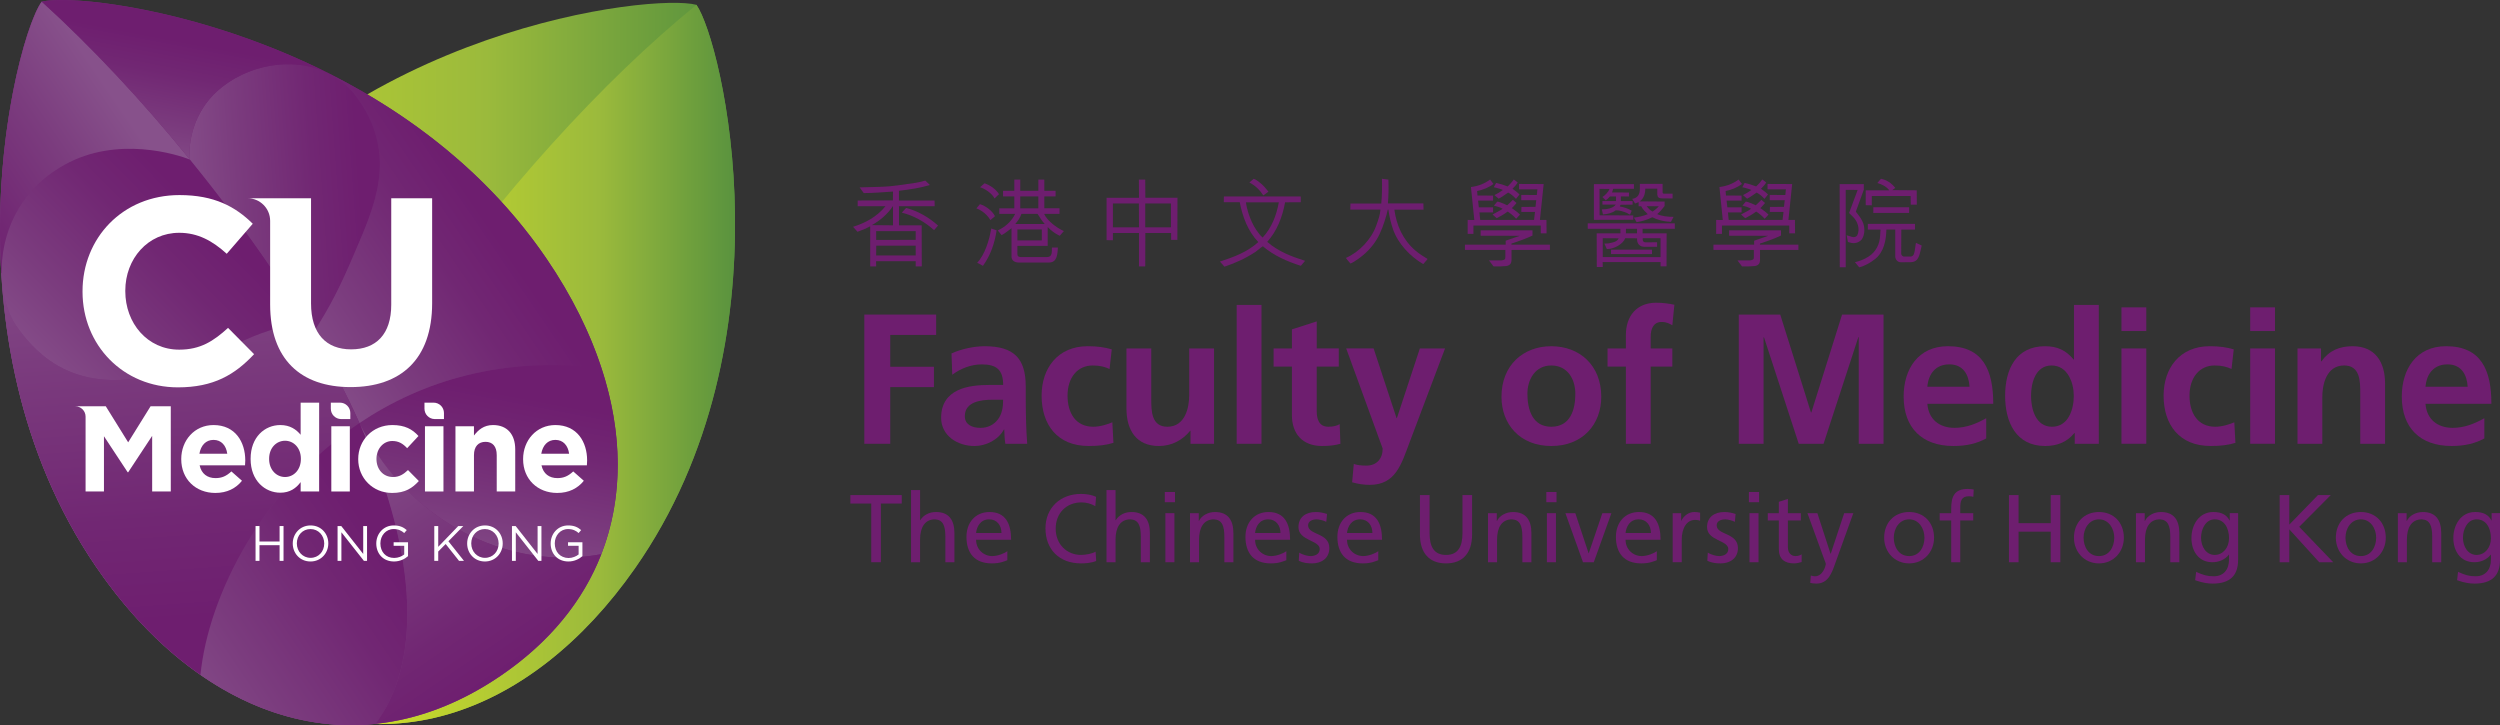 <?xml version="1.0" encoding="UTF-8" standalone="no"?>
<!-- Generator: Adobe Illustrator 18.0.0, SVG Export Plug-In . SVG Version: 6.00 Build 0)  -->

<svg
   xmlns:dc="http://purl.org/dc/elements/1.1/"
   xmlns:cc="http://creativecommons.org/ns#"
   xmlns:rdf="http://www.w3.org/1999/02/22-rdf-syntax-ns#"
   xmlns:svg="http://www.w3.org/2000/svg"
   xmlns="http://www.w3.org/2000/svg"
   xmlns:sodipodi="http://sodipodi.sourceforge.net/DTD/sodipodi-0.dtd"
   xmlns:inkscape="http://www.inkscape.org/namespaces/inkscape"
   version="1.1"
   x="0px"
   y="0px"
   viewBox="0 0 241.099 69.934"
   enable-background="new 0 0 257.529 86.367"
   xml:space="preserve"
   id="svg2"
   inkscape:version="0.91 r13725"
   sodipodi:docname="CUHK_Logo.svg"
   width="241.099"
   height="69.934"><rect x="0" y="0" width="241.099" height="69.934" fill="#333333" stroke="none"/><defs
     id="defs331" /><sodipodi:namedview
     pagecolor="#ffffff"
     bordercolor="#666666"
     borderopacity="1"
     objecttolerance="10"
     gridtolerance="10"
     guidetolerance="10"
     inkscape:pageopacity="0"
     inkscape:pageshadow="2"
     inkscape:window-width="1858"
     inkscape:window-height="1177"
     id="namedview329"
     showgrid="false"
     fit-margin-top="0"
     fit-margin-left="0"
     fit-margin-right="0"
     fit-margin-bottom="0"
     inkscape:zoom="0.83744967"
     inkscape:cx="32.411173"
     inkscape:cy="-71.984682"
     inkscape:window-x="1974"
     inkscape:window-y="-8"
     inkscape:window-maximized="1"
     inkscape:current-layer="svg2" /><g
     id="colour__x2B__des"
     transform="translate(-8.216,-8.217)"><rect
       x="-308.081"
       y="-166.44"
       width="841.89"
       height="595.275"
       id="rect5"
       style="fill:none" /></g><g
     id="logo"
     transform="translate(-8.216,-8.217)"><g
       id="g8"><g
         id="g10"><path
           d="m 91.57,38.554 6.927,0 0,1.964 -4.427,0 0,3.07 4.213,0 0,1.964 -4.213,0 0,5.463 -2.5,0 0,-12.461 z"
           id="path12"
           inkscape:connector-curvature="0"
           style="fill:#6e1e6f" /><path
           d="m 99.978,42.303 c 0.929,-0.429 2.179,-0.696 3.196,-0.696 2.803,0 3.963,1.16 3.963,3.874 l 0,1.178 c 0,0.929 0.019,1.625 0.036,2.304 0.018,0.696 0.053,1.339 0.107,2.053 l -2.107,0 c -0.089,-0.482 -0.089,-1.089 -0.107,-1.375 l -0.035,0 c -0.554,1.018 -1.75,1.589 -2.839,1.589 -1.624,0 -3.214,-0.981 -3.214,-2.731 0,-1.374 0.661,-2.178 1.572,-2.624 0.91,-0.446 2.088,-0.535 3.088,-0.535 l 1.321,0 c 0,-1.482 -0.661,-1.982 -2.071,-1.982 -1.018,0 -2.035,0.393 -2.838,1 l -0.072,-2.055 z m 2.802,7.177 c 0.732,0 1.304,-0.321 1.679,-0.821 0.393,-0.518 0.5,-1.179 0.5,-1.893 l -1.036,0 c -1.07,0 -2.66,0.179 -2.66,1.589 0,0.785 0.661,1.125 1.517,1.125 z"
           id="path14"
           inkscape:connector-curvature="0"
           style="fill:#6e1e6f" /><path
           d="m 115.221,43.802 c -0.429,-0.196 -0.893,-0.339 -1.624,-0.339 -1.482,0 -2.428,1.179 -2.428,2.91 0,1.696 0.803,2.999 2.48,2.999 0.679,0 1.429,-0.25 1.84,-0.429 l 0.106,1.982 c -0.696,0.214 -1.41,0.303 -2.392,0.303 -3.018,0 -4.535,-2.053 -4.535,-4.855 0,-2.66 1.571,-4.767 4.445,-4.767 0.964,0 1.66,0.106 2.321,0.304 l -0.213,1.892 z"
           id="path16"
           inkscape:connector-curvature="0"
           style="fill:#6e1e6f" /><path
           d="m 125.296,51.015 -2.268,0 0,-1.25 -0.035,0 c -0.732,0.893 -1.768,1.464 -3.018,1.464 -2.178,0 -3.124,-1.535 -3.124,-3.605 l 0,-5.804 2.392,0 0,4.909 c 0,1.125 0.018,2.643 1.554,2.643 1.731,0 2.106,-1.874 2.106,-3.053 l 0,-4.499 2.393,0 0,9.195 z"
           id="path18"
           inkscape:connector-curvature="0"
           style="fill:#6e1e6f" /><path
           d="m 127.48,37.625 2.392,0 0,13.39 -2.392,0 0,-13.39 z"
           id="path20"
           inkscape:connector-curvature="0"
           style="fill:#6e1e6f" /><path
           d="m 132.808,43.57 -1.767,0 0,-1.75 1.767,0 0,-1.839 2.393,-0.768 0,2.606 2.124,0 0,1.75 -2.125,0 0,4.284 c 0,0.786 0.214,1.518 1.124,1.518 0.429,0 0.839,-0.089 1.089,-0.25 l 0.072,1.893 c -0.5,0.143 -1.054,0.214 -1.768,0.214 -1.875,0 -2.91,-1.16 -2.91,-2.981 l 0,-4.677 z"
           id="path22"
           inkscape:connector-curvature="0"
           style="fill:#6e1e6f" /><path
           d="m 142.898,48.533 0.036,0 2.213,-6.713 2.429,0 -3.446,9.123 c -0.768,2.035 -1.32,4.034 -3.82,4.034 -0.571,0 -1.143,-0.089 -1.695,-0.25 l 0.16,-1.767 c 0.304,0.106 0.643,0.16 1.232,0.16 0.964,0 1.553,-0.66 1.553,-1.643 l -3.518,-9.658 2.643,0 2.213,6.714 z"
           id="path24"
           inkscape:connector-curvature="0"
           style="fill:#6e1e6f" /><path
           d="m 157.821,41.607 c 2.731,0 4.82,1.839 4.82,4.874 0,2.642 -1.768,4.748 -4.82,4.748 -3.035,0 -4.803,-2.106 -4.803,-4.748 0.001,-3.036 2.089,-4.874 4.803,-4.874 z m 0,7.765 c 1.839,0 2.32,-1.643 2.32,-3.178 0,-1.41 -0.75,-2.731 -2.32,-2.731 -1.554,0 -2.303,1.356 -2.303,2.731 0.001,1.518 0.482,3.178 2.303,3.178 z"
           id="path26"
           inkscape:connector-curvature="0"
           style="fill:#6e1e6f" /><path
           d="m 165.015,43.57 -1.768,0 0,-1.75 1.768,0 0,-1.285 c 0,-1.839 1.035,-3.124 2.928,-3.124 0.606,0 1.285,0.089 1.749,0.196 l -0.196,1.981 c -0.214,-0.125 -0.517,-0.321 -1.035,-0.321 -0.804,0 -1.054,0.696 -1.054,1.41 l 0,1.143 2.089,0 0,1.75 -2.089,0 0,7.444 -2.392,0 0,-7.444 z"
           id="path28"
           inkscape:connector-curvature="0"
           style="fill:#6e1e6f" /><path
           d="m 175.902,38.554 3.999,0 2.964,9.443 0.036,0 2.963,-9.443 3.999,0 0,12.461 -2.392,0 0,-10.283 -0.036,0 -3.357,10.283 -2.393,0 -3.355,-10.283 -0.036,0.036 0,10.247 -2.393,0 0,-12.461 z"
           id="path30"
           inkscape:connector-curvature="0"
           style="fill:#6e1e6f" /><path
           d="m 199.765,50.497 c -0.874,0.481 -1.874,0.731 -3.159,0.731 -3.035,0 -4.803,-1.749 -4.803,-4.767 0,-2.66 1.41,-4.855 4.267,-4.855 3.41,0 4.374,2.339 4.374,5.552 l -6.355,0 c 0.107,1.482 1.143,2.321 2.624,2.321 1.161,0 2.16,-0.429 3.053,-0.929 l 0,1.947 z m -1.607,-4.981 c -0.071,-1.16 -0.606,-2.16 -1.946,-2.16 -1.338,0 -2.017,0.929 -2.124,2.16 l 4.07,0 z"
           id="path32"
           inkscape:connector-curvature="0"
           style="fill:#6e1e6f" /><path
           d="m 208.301,49.98 -0.036,0 c -0.714,0.893 -1.695,1.249 -2.82,1.249 -2.82,0 -3.855,-2.32 -3.855,-4.838 0,-2.535 1.035,-4.784 3.855,-4.784 1.196,0 2.035,0.41 2.75,1.285 l 0.035,0 0,-5.267 2.393,0 0,13.39 -2.321,0 0,-1.035 z m -2.196,-0.608 c 1.59,0 2.107,-1.678 2.107,-2.981 0,-1.285 -0.607,-2.928 -2.143,-2.928 -1.553,0 -1.981,1.696 -1.981,2.928 0,1.267 0.446,2.981 2.017,2.981 z"
           id="path34"
           inkscape:connector-curvature="0"
           style="fill:#6e1e6f" /><path
           d="m 212.809,37.857 2.393,0 0,2.285 -2.393,0 0,-2.285 z m 0,3.963 2.393,0 0,9.194 -2.393,0 0,-9.194 z"
           id="path36"
           inkscape:connector-curvature="0"
           style="fill:#6e1e6f" /><path
           d="m 223.423,43.802 c -0.428,-0.196 -0.893,-0.339 -1.624,-0.339 -1.481,0 -2.428,1.179 -2.428,2.91 0,1.696 0.804,2.999 2.482,2.999 0.678,0 1.428,-0.25 1.839,-0.429 l 0.107,1.982 c -0.695,0.214 -1.41,0.303 -2.392,0.303 -3.018,0 -4.534,-2.053 -4.534,-4.855 0,-2.66 1.57,-4.767 4.445,-4.767 0.963,0 1.66,0.106 2.32,0.304 l -0.215,1.892 z"
           id="path38"
           inkscape:connector-curvature="0"
           style="fill:#6e1e6f" /><path
           d="m 225.224,37.857 2.392,0 0,2.285 -2.392,0 0,-2.285 z m 0,3.963 2.392,0 0,9.194 -2.392,0 0,-9.194 z"
           id="path40"
           inkscape:connector-curvature="0"
           style="fill:#6e1e6f" /><path
           d="m 229.786,41.82 2.268,0 0,1.25 0.035,0 c 0.75,-1.054 1.768,-1.464 3.018,-1.464 2.178,0 3.124,1.535 3.124,3.606 l 0,5.802 -2.393,0 0,-4.909 c 0,-1.125 -0.018,-2.643 -1.554,-2.643 -1.732,0 -2.107,1.875 -2.107,3.053 l 0,4.499 -2.392,0 0,-9.194 z"
           id="path42"
           inkscape:connector-curvature="0"
           style="fill:#6e1e6f" /><path
           d="m 247.806,50.497 c -0.874,0.481 -1.874,0.731 -3.159,0.731 -3.035,0 -4.803,-1.749 -4.803,-4.767 0,-2.66 1.41,-4.855 4.267,-4.855 3.41,0 4.374,2.339 4.374,5.552 l -6.355,0 c 0.107,1.482 1.143,2.321 2.624,2.321 1.161,0 2.16,-0.429 3.053,-0.929 l 0,1.947 z m -1.607,-4.981 c -0.071,-1.16 -0.606,-2.16 -1.946,-2.16 -1.338,0 -2.017,0.929 -2.124,2.16 l 4.07,0 z"
           id="path44"
           inkscape:connector-curvature="0"
           style="fill:#6e1e6f" /><path
           d="m 92.239,56.779 -2.013,0 0,-0.816 4.954,0 0,0.816 -2.014,0 0,5.659 -0.928,0 0,-5.659 z"
           id="path46"
           inkscape:connector-curvature="0"
           style="fill:#6e1e6f" /><path
           d="m 96.076,55.481 0.872,0 0,2.903 0.018,0 c 0.315,-0.5 0.862,-0.788 1.522,-0.788 1.225,0 1.771,0.761 1.771,2.032 l 0,2.811 -0.872,0 0,-2.449 c 0,-1.104 -0.241,-1.643 -1.002,-1.689 -0.992,0 -1.438,0.798 -1.438,1.948 l 0,2.19 -0.872,0 0,-6.958 z"
           id="path48"
           inkscape:connector-curvature="0"
           style="fill:#6e1e6f" /><path
           d="m 105.363,62.243 c -0.334,0.121 -0.714,0.307 -1.493,0.307 -1.68,0 -2.449,-1.021 -2.449,-2.56 0,-1.4 0.881,-2.394 2.217,-2.394 1.577,0 2.088,1.15 2.088,2.672 l -3.377,0 c 0,0.937 0.732,1.577 1.559,1.577 0.574,0 1.242,-0.297 1.456,-0.473 l 0,0.871 z m -0.565,-2.625 c 0,-0.724 -0.428,-1.317 -1.179,-1.317 -0.854,0 -1.206,0.705 -1.271,1.317 l 2.45,0 z"
           id="path50"
           inkscape:connector-curvature="0"
           style="fill:#6e1e6f" /><path
           d="m 113.847,57.03 c -0.408,-0.242 -0.863,-0.362 -1.336,-0.362 -1.494,0 -2.486,1.076 -2.486,2.532 0,1.521 1.095,2.533 2.439,2.533 0.465,0 1.086,-0.121 1.41,-0.315 l 0.057,0.899 c -0.492,0.205 -1.096,0.232 -1.476,0.232 -2.05,0 -3.414,-1.317 -3.414,-3.377 0,-1.994 1.447,-3.321 3.423,-3.321 0.502,0 0.993,0.074 1.457,0.278 l -0.074,0.901 z"
           id="path52"
           inkscape:connector-curvature="0"
           style="fill:#6e1e6f" /><path
           d="m 114.927,55.481 0.871,0 0,2.903 0.02,0 c 0.314,-0.5 0.862,-0.788 1.521,-0.788 1.225,0 1.771,0.761 1.771,2.032 l 0,2.811 -0.872,0 0,-2.449 c 0,-1.104 -0.241,-1.643 -1.002,-1.689 -0.993,0 -1.438,0.798 -1.438,1.948 l 0,2.19 -0.871,0 0,-6.958 z"
           id="path54"
           inkscape:connector-curvature="0"
           style="fill:#6e1e6f" /><path
           d="m 121.532,56.649 -0.984,0 0,-0.983 0.984,0 0,0.983 z m -0.927,1.058 0.871,0 0,4.732 -0.871,0 0,-4.732 z"
           id="path56"
           inkscape:connector-curvature="0"
           style="fill:#6e1e6f" /><path
           d="m 122.981,57.707 0.844,0 0,0.751 0.019,0 c 0.26,-0.537 0.891,-0.862 1.55,-0.862 1.225,0 1.771,0.761 1.771,2.032 l 0,2.811 -0.872,0 0,-2.449 c 0,-1.104 -0.241,-1.643 -1.002,-1.689 -0.992,0 -1.438,0.798 -1.438,1.948 l 0,2.19 -0.872,0 0,-4.732 z"
           id="path58"
           inkscape:connector-curvature="0"
           style="fill:#6e1e6f" /><path
           d="m 132.268,62.243 c -0.334,0.121 -0.714,0.307 -1.493,0.307 -1.68,0 -2.449,-1.021 -2.449,-2.56 0,-1.4 0.881,-2.394 2.217,-2.394 1.577,0 2.088,1.15 2.088,2.672 l -3.377,0 c 0,0.937 0.732,1.577 1.559,1.577 0.574,0 1.242,-0.297 1.456,-0.473 l 0,0.871 z m -0.566,-2.625 c 0,-0.724 -0.428,-1.317 -1.179,-1.317 -0.854,0 -1.206,0.705 -1.27,1.317 l 2.449,0 z"
           id="path60"
           inkscape:connector-curvature="0"
           style="fill:#6e1e6f" /><path
           d="m 133.514,61.511 c 0.343,0.223 0.835,0.334 1.085,0.334 0.4,0 0.891,-0.167 0.891,-0.678 0,-0.862 -2.05,-0.788 -2.05,-2.115 0,-0.983 0.732,-1.456 1.67,-1.456 0.408,0 0.742,0.083 1.085,0.186 l -0.074,0.761 c -0.194,-0.121 -0.714,-0.241 -0.918,-0.241 -0.445,0 -0.835,0.186 -0.835,0.575 0,0.965 2.05,0.687 2.05,2.199 0,1.011 -0.807,1.475 -1.651,1.475 -0.445,0 -0.899,-0.047 -1.299,-0.26 l 0.046,-0.78 z"
           id="path62"
           inkscape:connector-curvature="0"
           style="fill:#6e1e6f" /><path
           d="m 141.135,62.243 c -0.334,0.121 -0.714,0.307 -1.493,0.307 -1.68,0 -2.449,-1.021 -2.449,-2.56 0,-1.4 0.881,-2.394 2.217,-2.394 1.577,0 2.088,1.15 2.088,2.672 l -3.377,0 c 0,0.937 0.733,1.577 1.559,1.577 0.574,0 1.242,-0.297 1.456,-0.473 l 0,0.871 z m -0.566,-2.625 c 0,-0.724 -0.428,-1.317 -1.179,-1.317 -0.854,0 -1.206,0.705 -1.271,1.317 l 2.45,0 z"
           id="path64"
           inkscape:connector-curvature="0"
           style="fill:#6e1e6f" /><path
           d="m 150.184,59.757 c 0,1.818 -0.918,2.793 -2.514,2.793 -1.596,0 -2.515,-0.975 -2.515,-2.793 l 0,-3.794 0.928,0 0,3.674 c 0,1.243 0.39,2.097 1.587,2.097 1.196,0 1.586,-0.854 1.586,-2.097 l 0,-3.674 0.928,0 0,3.794 z"
           id="path66"
           inkscape:connector-curvature="0"
           style="fill:#6e1e6f" /><path
           d="m 151.721,57.707 0.844,0 0,0.751 0.018,0 c 0.26,-0.537 0.891,-0.862 1.55,-0.862 1.225,0 1.771,0.761 1.771,2.032 l 0,2.811 -0.872,0 0,-2.449 c 0,-1.104 -0.241,-1.643 -1.002,-1.689 -0.992,0 -1.438,0.798 -1.438,1.948 l 0,2.19 -0.872,0 0,-4.732 z"
           id="path68"
           inkscape:connector-curvature="0"
           style="fill:#6e1e6f" /><path
           d="m 158.326,56.649 -0.983,0 0,-0.983 0.983,0 0,0.983 z m -0.928,1.058 0.872,0 0,4.732 -0.872,0 0,-4.732 z"
           id="path70"
           inkscape:connector-curvature="0"
           style="fill:#6e1e6f" /><path
           d="m 161.919,62.439 -1.039,0 -1.698,-4.732 0.956,0 1.279,3.859 0.02,0 1.308,-3.859 0.872,0 -1.698,4.732 z"
           id="path72"
           inkscape:connector-curvature="0"
           style="fill:#6e1e6f" /><path
           d="m 167.997,62.243 c -0.334,0.121 -0.715,0.307 -1.494,0.307 -1.679,0 -2.449,-1.021 -2.449,-2.56 0,-1.4 0.882,-2.394 2.218,-2.394 1.577,0 2.087,1.15 2.087,2.672 l -3.377,0 c 0,0.937 0.733,1.577 1.559,1.577 0.576,0 1.244,-0.297 1.457,-0.473 l 0,0.871 z m -0.566,-2.625 c 0,-0.724 -0.426,-1.317 -1.178,-1.317 -0.854,0 -1.206,0.705 -1.271,1.317 l 2.449,0 z"
           id="path74"
           inkscape:connector-curvature="0"
           style="fill:#6e1e6f" /><path
           d="m 169.53,57.707 0.816,0 0,0.733 0.018,0 c 0.232,-0.492 0.733,-0.845 1.234,-0.845 0.26,0 0.39,0.028 0.575,0.065 l 0,0.779 c -0.158,-0.065 -0.334,-0.084 -0.482,-0.084 -0.779,0 -1.29,0.742 -1.29,1.93 l 0,2.152 -0.872,0 0,-4.73 z"
           id="path76"
           inkscape:connector-curvature="0"
           style="fill:#6e1e6f" /><path
           d="m 172.917,61.511 c 0.343,0.223 0.835,0.334 1.085,0.334 0.399,0 0.891,-0.167 0.891,-0.678 0,-0.862 -2.05,-0.788 -2.05,-2.115 0,-0.983 0.732,-1.456 1.67,-1.456 0.408,0 0.742,0.083 1.085,0.186 l -0.074,0.761 c -0.194,-0.121 -0.714,-0.241 -0.918,-0.241 -0.445,0 -0.835,0.186 -0.835,0.575 0,0.965 2.05,0.687 2.05,2.199 0,1.011 -0.807,1.475 -1.651,1.475 -0.445,0 -0.9,-0.047 -1.299,-0.26 l 0.046,-0.78 z"
           id="path78"
           inkscape:connector-curvature="0"
           style="fill:#6e1e6f" /><path
           d="m 177.862,56.649 -0.983,0 0,-0.983 0.983,0 0,0.983 z m -0.927,1.058 0.872,0 0,4.732 -0.872,0 0,-4.732 z"
           id="path80"
           inkscape:connector-curvature="0"
           style="fill:#6e1e6f" /><path
           d="m 181.89,58.412 -1.252,0 0,2.589 c 0,0.547 0.334,0.844 0.732,0.844 0.27,0 0.464,-0.084 0.594,-0.167 l 0,0.742 c -0.194,0.056 -0.464,0.13 -0.742,0.13 -0.899,0 -1.456,-0.427 -1.456,-1.373 l 0,-2.765 -1.067,0 0,-0.705 1.067,0 0,-1.095 0.872,-0.278 0,1.373 1.252,0 0,0.705 z"
           id="path82"
           inkscape:connector-curvature="0"
           style="fill:#6e1e6f" /><path
           d="m 182.851,63.719 c 0.111,0.037 0.26,0.074 0.408,0.074 0.779,0 1.039,-1.076 1.039,-1.169 0,-0.101 -0.111,-0.344 -0.168,-0.501 l -1.605,-4.416 0.956,0 1.271,3.915 0.018,0 1.299,-3.915 0.881,0 -1.744,4.833 c -0.324,0.91 -0.668,1.958 -1.818,1.958 -0.277,0 -0.436,-0.037 -0.594,-0.065 l 0.057,-0.714 z"
           id="path84"
           inkscape:connector-curvature="0"
           style="fill:#6e1e6f" /><path
           d="m 192.335,57.596 c 1.438,0 2.402,1.039 2.402,2.478 0,1.354 -0.983,2.476 -2.402,2.476 -1.429,0 -2.412,-1.123 -2.412,-2.476 0,-1.439 0.965,-2.478 2.412,-2.478 z m 0,4.249 c 1.021,0 1.475,-0.928 1.475,-1.771 0,-0.9 -0.547,-1.773 -1.475,-1.773 -0.938,0 -1.484,0.872 -1.484,1.773 0,0.843 0.454,1.771 1.484,1.771 z"
           id="path86"
           inkscape:connector-curvature="0"
           style="fill:#6e1e6f" /><path
           d="m 196.39,58.412 -1.113,0 0,-0.705 1.113,0 0,-0.436 c 0,-1.15 0.297,-1.901 1.587,-1.901 0.223,0 0.408,0.028 0.584,0.056 l -0.037,0.705 c -0.102,-0.037 -0.268,-0.056 -0.417,-0.056 -0.752,0 -0.845,0.482 -0.845,1.122 l 0,0.511 1.253,0 0,0.705 -1.253,0 0,4.026 -0.872,0 0,-4.027 z"
           id="path88"
           inkscape:connector-curvature="0"
           style="fill:#6e1e6f" /><path
           d="m 201.959,55.963 0.928,0 0,2.709 3.099,0 0,-2.709 0.928,0 0,6.476 -0.928,0 0,-2.95 -3.099,0 0,2.95 -0.928,0 0,-6.476 z"
           id="path90"
           inkscape:connector-curvature="0"
           style="fill:#6e1e6f" /><path
           d="m 210.639,57.596 c 1.438,0 2.402,1.039 2.402,2.478 0,1.354 -0.983,2.476 -2.402,2.476 -1.429,0 -2.412,-1.123 -2.412,-2.476 0,-1.439 0.964,-2.478 2.412,-2.478 z m 0,4.249 c 1.021,0 1.475,-0.928 1.475,-1.771 0,-0.9 -0.547,-1.773 -1.475,-1.773 -0.938,0 -1.484,0.872 -1.484,1.773 -0.001,0.843 0.453,1.771 1.484,1.771 z"
           id="path92"
           inkscape:connector-curvature="0"
           style="fill:#6e1e6f" /><path
           d="m 214.206,57.707 0.845,0 0,0.751 0.018,0 c 0.26,-0.537 0.891,-0.862 1.549,-0.862 1.225,0 1.772,0.761 1.772,2.032 l 0,2.811 -0.872,0 0,-2.449 c 0,-1.104 -0.241,-1.643 -1.002,-1.689 -0.993,0 -1.438,0.798 -1.438,1.948 l 0,2.19 -0.872,0 0,-4.732 z"
           id="path94"
           inkscape:connector-curvature="0"
           style="fill:#6e1e6f" /><path
           d="m 224.056,62.234 c 0,1.438 -0.742,2.264 -2.441,2.264 -0.501,0 -0.936,-0.065 -1.698,-0.325 l 0.094,-0.807 c 0.668,0.307 1.066,0.427 1.707,0.427 0.918,0 1.465,-0.622 1.465,-1.624 l 0,-0.463 -0.017,0 c -0.371,0.491 -0.984,0.732 -1.587,0.732 -1.355,0 -2.022,-1.104 -2.022,-2.328 0,-1.216 0.686,-2.515 2.115,-2.515 0.835,0 1.299,0.306 1.559,0.816 l 0.019,0 0,-0.705 0.808,0 0,4.528 z m -0.873,-2.106 c 0,-0.982 -0.454,-1.827 -1.382,-1.827 -0.882,0 -1.317,0.956 -1.317,1.763 0,0.891 0.501,1.67 1.317,1.67 0.816,-0.001 1.382,-0.724 1.382,-1.606 z"
           id="path96"
           inkscape:connector-curvature="0"
           style="fill:#6e1e6f" /><path
           d="m 228.066,55.963 0.928,0 0,2.849 2.765,-2.849 1.234,0 -3.043,3.062 3.284,3.414 -1.354,0 -2.886,-3.173 0,3.173 -0.928,0 0,-6.476 z"
           id="path98"
           inkscape:connector-curvature="0"
           style="fill:#6e1e6f" /><path
           d="m 235.896,57.596 c 1.439,0 2.403,1.039 2.403,2.478 0,1.354 -0.983,2.476 -2.403,2.476 -1.429,0 -2.412,-1.123 -2.412,-2.476 -0.001,-1.439 0.964,-2.478 2.412,-2.478 z m 0,4.249 c 1.021,0 1.476,-0.928 1.476,-1.771 0,-0.9 -0.548,-1.773 -1.476,-1.773 -0.936,0 -1.484,0.872 -1.484,1.773 -0.001,0.843 0.454,1.771 1.484,1.771 z"
           id="path100"
           inkscape:connector-curvature="0"
           style="fill:#6e1e6f" /><path
           d="m 239.464,57.707 0.844,0 0,0.751 0.02,0 c 0.26,-0.537 0.891,-0.862 1.549,-0.862 1.225,0 1.771,0.761 1.771,2.032 l 0,2.811 -0.871,0 0,-2.449 c 0,-1.104 -0.242,-1.643 -1.002,-1.689 -0.993,0 -1.439,0.798 -1.439,1.948 l 0,2.19 -0.872,0 0,-4.732 z"
           id="path102"
           inkscape:connector-curvature="0"
           style="fill:#6e1e6f" /><path
           d="m 249.313,62.234 c 0,1.438 -0.742,2.264 -2.44,2.264 -0.5,0 -0.936,-0.065 -1.697,-0.325 l 0.093,-0.807 c 0.668,0.307 1.067,0.427 1.707,0.427 0.919,0 1.466,-0.622 1.466,-1.624 l 0,-0.463 -0.019,0 c -0.371,0.491 -0.983,0.732 -1.587,0.732 -1.354,0 -2.021,-1.104 -2.021,-2.328 0,-1.216 0.686,-2.515 2.115,-2.515 0.834,0 1.299,0.306 1.559,0.816 l 0.018,0 0,-0.705 0.808,0 0,4.528 z m -0.873,-2.106 c 0,-0.982 -0.455,-1.827 -1.383,-1.827 -0.881,0 -1.316,0.956 -1.316,1.763 0,0.891 0.5,1.67 1.316,1.67 0.817,-0.001 1.383,-0.724 1.383,-1.606 z"
           id="path104"
           inkscape:connector-curvature="0"
           style="fill:#6e1e6f" /></g><g
         id="g106"><path
           d="m 96.526,33.909 0,-0.502 -3.822,0 0.009,0.502 -0.575,0 0,-3.869 c -0.39,0.213 -0.807,0.381 -1.225,0.529 l -0.427,-0.482 c 1.159,-0.354 2.31,-0.965 3.126,-1.986 l -2.681,0 0,-0.547 3.396,-0.01 0.01,-0.854 c -0.928,0.057 -1.865,0.148 -2.82,0.148 l -0.399,-0.547 1.985,-0.056 c 0.658,-0.018 1.309,-0.083 1.948,-0.177 l 1.493,-0.213 c 0.307,-0.047 0.613,-0.13 0.91,-0.213 l 0.436,0.426 c -0.928,0.288 -1.967,0.436 -2.979,0.557 l 0,0.938 3.434,0 0.009,0.547 -3.442,0 0,1.847 2.189,0 0.01,3.962 -0.585,0 z m -2.189,-5.826 c -0.511,0.779 -1.262,1.41 -2.041,1.846 l 2.041,0.019 0,-1.865 z m 2.189,2.421 -3.813,0 0,0.854 3.813,-0.009 0,-0.845 z m 0,2.347 0,-0.945 -3.805,0 -0.009,0.945 3.814,0 z m 1.772,-2.44 c -0.909,-0.816 -1.967,-1.4 -3.107,-1.688 0.129,-0.157 0.269,-0.297 0.417,-0.454 1.142,0.306 2.161,0.891 3.071,1.697 l -0.381,0.445 z"
           id="path108"
           inkscape:connector-curvature="0"
           style="fill:#6e1e6f" /><path
           d="m 103.726,29.446 c -0.27,-0.492 -0.798,-0.938 -1.346,-1.132 l 0.344,-0.408 c 0.566,0.177 1.197,0.649 1.447,1.159 l -0.445,0.381 z m -1.272,4.11 c 0.742,-0.77 1.179,-2.198 1.355,-3.303 l 0.52,0.177 c -0.177,1.225 -0.594,2.431 -1.318,3.423 l -0.557,-0.297 z m 1.67,-6.198 c -0.231,-0.51 -0.974,-0.965 -1.391,-1.085 l 0.436,-0.38 c 0.538,0.194 1.058,0.537 1.392,1.048 l -0.437,0.417 z m 2.366,6.18 c -0.445,0 -0.724,-0.214 -0.724,-0.576 l 0,-2.736 c -0.334,0.25 -0.604,0.482 -0.955,0.668 l -0.371,-0.455 c 0.714,-0.324 1.336,-0.881 1.679,-1.596 l -1.53,0 0,-0.537 1.447,0 0,-1.15 -1.086,0 0,-0.539 1.086,0 0,-1.077 0.574,0 0,1.076 1.744,0 0,-1.076 0.576,0 0,1.076 1.085,0 0,0.539 -1.085,0 0,1.15 1.465,0 0,0.537 -1.484,0 c 0.232,0.557 1.049,1.271 1.902,1.661 l -0.398,0.454 c -0.418,-0.194 -0.836,-0.5 -1.16,-0.844 l 0,1.818 -2.922,0 0,0.798 c 0,0.167 0.083,0.278 0.324,0.278 l 2.551,0 c 0.52,0 0.437,-0.547 0.455,-0.918 l 0.575,0 c -0.046,0.603 -0.046,1.447 -0.862,1.447 l -2.886,0 z m 0.232,-4.695 c -0.111,0.362 -0.343,0.668 -0.594,0.975 l 2.84,0 c -0.27,-0.307 -0.482,-0.631 -0.688,-0.975 l -1.558,0 z m -0.389,2.56 2.355,0 0,-1.057 -2.355,0 0,1.057 z m 0.277,-4.248 0,1.15 1.744,0 0,-1.15 -1.744,0 z"
           id="path110"
           inkscape:connector-curvature="0"
           style="fill:#6e1e6f" /><path
           d="m 114.933,31.376 0,-4.082 3.127,0 -0.01,-1.754 0.612,0 0.01,1.744 3.099,0 -0.01,4.064 -0.603,0 0,-0.658 -2.486,0 -0.01,3.22 -0.603,0 0,-3.22 -2.515,0 0,0.696 -0.611,-0.01 z m 3.117,-3.535 -2.505,0 0,2.301 2.515,0 -0.01,-2.301 z m 3.09,0 -2.478,0 0,2.301 2.478,0 0,-2.301 z"
           id="path112"
           inkscape:connector-curvature="0"
           style="fill:#6e1e6f" /><path
           d="m 125.867,33.444 c 1.309,-0.436 2.626,-0.899 3.702,-1.883 -1.002,-1.039 -1.521,-2.431 -1.791,-3.841 l -1.54,0 0.01,-0.557 7.412,0 0,0.557 -1.512,0.009 c -0.251,1.393 -0.77,2.766 -1.725,3.814 1.058,0.919 2.347,1.419 3.655,1.827 l -0.408,0.482 c -1.309,-0.417 -2.579,-0.965 -3.665,-1.883 -0.241,0.139 -0.464,0.371 -0.695,0.529 -0.938,0.621 -1.948,1.085 -3.006,1.438 l -0.437,-0.492 z m 2.505,-5.714 c 0.037,0.316 0.14,0.696 0.232,1.021 0.009,0.027 0.037,0.064 0.027,0.092 0.195,0.539 0.408,1.067 0.733,1.541 0.186,0.26 0.38,0.547 0.621,0.742 0.872,-0.938 1.336,-2.152 1.559,-3.396 l -3.172,0 z m 1.68,-0.668 c -0.334,-0.52 -0.808,-0.974 -1.346,-1.242 l 0.418,-0.362 c 0.204,0.066 0.38,0.214 0.557,0.343 0.324,0.232 0.621,0.604 0.862,0.9 l -0.491,0.361 z"
           id="path114"
           inkscape:connector-curvature="0"
           style="fill:#6e1e6f" /><path
           d="m 141.426,27.841 c 0.074,-0.751 0.083,-1.586 0.065,-2.384 0.213,0.037 0.408,0.046 0.621,0.083 0.027,0.779 0.019,1.55 -0.047,2.292 l 3.424,0 0.01,0.603 -2.811,0 c 0.204,1.504 0.808,2.894 2.013,3.934 0.381,0.325 0.789,0.585 1.197,0.826 l -0.427,0.492 c -1.262,-0.733 -2.44,-1.986 -2.913,-3.359 -0.204,-0.594 -0.361,-1.233 -0.445,-1.901 -0.084,0.018 -0.027,0.009 -0.064,0.009 -0.047,0.214 -0.066,0.288 -0.121,0.502 -0.232,0.825 -0.51,1.65 -0.946,2.375 -0.454,0.751 -1.085,1.391 -1.81,1.893 -0.231,0.157 -0.463,0.324 -0.714,0.426 -0.157,-0.166 -0.306,-0.352 -0.445,-0.537 1.317,-0.585 2.468,-1.818 2.941,-3.164 0.177,-0.492 0.371,-1.049 0.391,-1.503 l -2.904,0 0.01,-0.585 2.975,0 z"
           id="path116"
           inkscape:connector-curvature="0"
           style="fill:#6e1e6f" /><path
           d="m 153.985,33.25 c 0,0.371 -0.129,0.548 -0.482,0.622 -0.436,0.046 -0.797,0.046 -1.252,0.037 l -0.436,-0.576 1.205,0 c 0.344,-0.055 0.371,-0.129 0.371,-0.334 l 0,-0.677 -3.896,0 0,-0.511 3.925,0 0,-0.38 c 0.464,-0.148 0.909,-0.325 1.364,-0.474 l -3.776,-0.009 0,-0.518 5.001,0 0,0.501 c -0.65,0.315 -1.336,0.547 -2.032,0.779 l 0,0.101 3.711,0 0,0.511 -3.702,0 0,0.928 z m 0.948,-4.593 0.009,-0.482 1.355,-0.009 0.074,-0.64 -1.447,0 0,-0.511 1.503,0.009 0.056,-0.547 -1.771,0 0,-0.52 2.375,0.01 -0.362,3.46 0.631,0 0.009,1.29 -0.557,0 0,-0.752 -6.494,0 0,0.807 -0.557,0 0,-1.345 0.641,0.009 -0.324,-3.182 c 0.677,-0.084 1.299,-0.315 1.846,-0.724 l 0.324,0.427 c -0.463,0.353 -1.002,0.566 -1.576,0.678 l 0.037,0.436 1.502,0.01 0,0.482 -1.447,0 0.074,0.648 1.373,0 0,0.492 -1.316,0 0.074,0.724 5.195,0 0.092,-0.771 -1.319,0 z m -0.502,0.659 c -0.223,-0.26 -0.51,-0.491 -0.797,-0.687 l -0.047,0.01 c -0.315,0.24 -0.678,0.445 -1.029,0.621 l -0.399,-0.353 c 0.297,-0.186 0.668,-0.325 0.965,-0.557 -0.251,-0.157 -0.557,-0.223 -0.835,-0.306 l 0.324,-0.381 c 0.195,0.01 0.381,0.121 0.566,0.176 l 0.39,0.177 c 0.194,-0.157 0.362,-0.353 0.548,-0.528 l 0.352,0.306 c -0.148,0.157 -0.277,0.343 -0.454,0.491 0.26,0.195 0.548,0.381 0.788,0.631 l -0.372,0.4 z m -2.087,-2.282 c 0.268,-0.139 0.557,-0.307 0.808,-0.492 -0.214,-0.12 -0.474,-0.157 -0.705,-0.231 l -0.168,-0.037 0.223,-0.417 c 0.381,0.083 0.742,0.194 1.086,0.334 l 0.047,-0.01 c 0.213,-0.195 0.408,-0.427 0.574,-0.658 l 0.371,0.297 c -0.129,0.223 -0.306,0.408 -0.5,0.603 0.232,0.167 0.463,0.334 0.677,0.548 l -0.343,0.426 c -0.214,-0.24 -0.465,-0.454 -0.752,-0.611 -0.315,0.213 -0.584,0.417 -0.918,0.594 l -0.4,-0.346 z"
           id="path118"
           inkscape:connector-curvature="0"
           style="fill:#6e1e6f" /><path
           d="m 161.337,30.281 0,-0.528 8.395,0 0,0.528 -3.107,0 0,0.437 2.319,0 -0.01,3.182 -0.575,0 0,-0.408 -5.585,0 0.01,0.473 -0.575,0 -0.01,-3.246 2.292,0 -0.01,-0.437 -3.144,0 z m 3.089,-2.152 c 0.464,0.083 0.77,0.194 1.15,0.408 l -0.157,0.371 c -0.111,-0.019 -0.204,-0.111 -0.315,-0.157 -0.334,-0.131 -0.678,-0.26 -1.067,-0.251 -0.352,0.269 -0.779,0.362 -1.233,0.399 l -0.111,-0.492 c 0.445,0.01 1.085,-0.093 1.345,-0.455 l -1.28,0 -0.009,-0.343 1.317,0 0,-0.445 -0.585,0 c -0.12,0.148 -0.26,0.268 -0.408,0.371 l -0.324,-0.316 c 0.26,-0.158 0.584,-0.501 0.695,-0.779 l -0.974,-0.01 0.009,2.552 3.247,0.009 0,0.418 -3.794,0.01 0,-3.442 3.859,0 0,0.445 -2.004,0 c -0.028,0.14 -0.065,0.231 -0.111,0.353 l 1.642,0.01 -0.009,0.38 -0.779,-0.009 0,0.454 1.132,0 0,0.343 -1.16,0.01 -0.076,0.166 z m -1.485,3.581 0.381,-0.019 c 0.371,-0.083 0.816,-0.111 1.002,-0.491 l -1.54,-0.01 0,1.818 5.575,0.01 0,-1.828 -1.716,0 c 0.009,0.093 -0.019,0.148 0.009,0.223 0.028,0.102 0.103,0.158 0.232,0.176 l 1.141,-0.009 0,0.436 -1.233,0 c -0.186,0 -0.344,-0.047 -0.464,-0.158 -0.204,-0.167 -0.251,-0.418 -0.232,-0.658 l -1.141,-0.01 c -0.204,0.538 -1.021,1.039 -1.773,1.049 l -0.241,-0.529 z m 0.641,0.584 3.952,0 0,0.428 -3.952,0 0,-0.428 z m 1.438,-1.576 1.067,0 0.009,-0.437 -1.076,0 0,0.437 z m 3.535,-4.77 0,0.789 c 0,0.158 0.056,0.158 0.231,0.158 l 0.733,0 0,0.463 -0.993,-0.009 c -0.334,0 -0.454,-0.093 -0.482,-0.362 l 0,-0.574 -1.159,0 c 0,0.473 -0.13,0.945 -0.538,1.225 l 2.402,0.018 0,0.428 c -0.176,0.24 -0.464,0.584 -0.714,0.779 0.473,0.213 1.011,0.269 1.577,0.269 l -0.251,0.482 c -0.649,-0.028 -1.262,-0.167 -1.8,-0.445 -0.464,0.241 -0.974,0.39 -1.512,0.474 l -0.26,-0.436 c 0.473,-0.056 0.918,-0.167 1.336,-0.334 -0.241,-0.231 -0.482,-0.464 -0.631,-0.761 l -0.251,0 0,-0.399 -0.343,0.129 -0.278,-0.445 c 0.52,-0.074 0.742,-0.426 0.742,-0.965 l 0,-0.482 2.191,0 z m -1.54,2.153 c 0.167,0.205 0.334,0.408 0.575,0.519 0.157,-0.092 0.297,-0.213 0.427,-0.334 0.074,-0.046 0.12,-0.129 0.176,-0.176 l -1.178,-0.009 z"
           id="path120"
           inkscape:connector-curvature="0"
           style="fill:#6e1e6f" /><path
           d="m 177.951,33.25 c 0,0.371 -0.13,0.548 -0.482,0.622 -0.437,0.046 -0.798,0.046 -1.253,0.037 l -0.436,-0.576 1.206,0 c 0.343,-0.055 0.371,-0.129 0.371,-0.334 l 0,-0.677 -3.896,0 0,-0.511 3.924,0 0,-0.38 c 0.464,-0.148 0.909,-0.325 1.364,-0.474 l -3.776,-0.009 0,-0.518 5.001,0 0,0.501 c -0.649,0.315 -1.336,0.547 -2.032,0.779 l 0,0.101 3.711,0 0,0.511 -3.701,0 0,0.928 z m 0.947,-4.593 0.009,-0.482 1.354,-0.009 0.074,-0.64 -1.447,0 0,-0.511 1.503,0.009 0.056,-0.547 -1.771,0 0,-0.52 2.375,0.01 -0.362,3.46 0.631,0 0.01,1.29 -0.557,0 0,-0.752 -6.494,0 0,0.807 -0.557,0 0,-1.345 0.64,0.009 -0.324,-3.182 c 0.677,-0.084 1.299,-0.315 1.846,-0.724 l 0.325,0.427 c -0.464,0.353 -1.002,0.566 -1.577,0.678 l 0.037,0.436 1.503,0.01 0,0.482 -1.447,0 0.074,0.648 1.373,0 0,0.492 -1.317,0 0.074,0.724 5.195,0 0.093,-0.771 -1.319,0 z m -0.501,0.659 c -0.223,-0.26 -0.511,-0.491 -0.798,-0.687 l -0.047,0.01 c -0.315,0.24 -0.677,0.445 -1.029,0.621 l -0.399,-0.353 c 0.297,-0.186 0.668,-0.325 0.965,-0.557 -0.25,-0.157 -0.557,-0.223 -0.835,-0.306 l 0.325,-0.381 c 0.194,0.01 0.38,0.121 0.566,0.176 l 0.39,0.177 c 0.195,-0.157 0.362,-0.353 0.548,-0.528 l 0.352,0.306 c -0.148,0.157 -0.278,0.343 -0.455,0.491 0.26,0.195 0.548,0.381 0.789,0.631 l -0.372,0.4 z m -2.088,-2.282 c 0.27,-0.139 0.557,-0.307 0.808,-0.492 -0.214,-0.12 -0.474,-0.157 -0.705,-0.231 l -0.167,-0.037 0.223,-0.417 c 0.38,0.083 0.742,0.194 1.085,0.334 l 0.047,-0.01 c 0.213,-0.195 0.408,-0.427 0.575,-0.658 l 0.371,0.297 c -0.13,0.223 -0.307,0.408 -0.501,0.603 0.231,0.167 0.464,0.334 0.677,0.548 l -0.343,0.426 c -0.214,-0.24 -0.464,-0.454 -0.752,-0.611 -0.315,0.213 -0.584,0.417 -0.918,0.594 l -0.4,-0.346 z"
           id="path122"
           inkscape:connector-curvature="0"
           style="fill:#6e1e6f" /><path
           d="m 187.19,28.63 c 0.204,0.287 0.474,0.566 0.612,0.891 0.278,0.51 0.297,1.289 -0.037,1.781 -0.269,0.324 -0.714,0.436 -1.113,0.315 l -0.223,-0.065 -0.12,-0.648 c 0.315,0.064 0.761,0.371 1.02,0.009 0.287,-0.594 0.046,-1.345 -0.418,-1.79 l -0.371,-0.362 0.826,-2.227 -1.15,-0.009 0,7.468 -0.575,0 -0.01,-8.016 2.329,0 0,0.538 -0.77,2.115 z m 4.36,4.88 c -0.38,0 -0.528,-0.316 -0.557,-0.491 l 0,-2.663 -0.854,0 c -0.027,1.039 -0.232,2.181 -1.122,2.866 -0.455,0.354 -0.956,0.631 -1.494,0.779 l -0.417,-0.5 c 0.473,-0.103 0.899,-0.279 1.299,-0.529 0.732,-0.464 1.095,-1.215 1.132,-2.051 0.009,-0.166 0.027,-0.38 0.037,-0.565 l -1.225,0 0,-0.548 4.546,0 0,0.548 -1.317,0 -0.01,2.301 c 0,0.13 0.065,0.241 0.223,0.297 l 0.733,0 c 0.278,-0.056 0.315,-0.371 0.353,-0.594 l 0.111,-0.724 0.557,0.26 c -0.214,0.872 -0.241,1.596 -1.086,1.606 l -0.909,0.008 z m 0.937,-5.558 -0.01,-0.834 -3.748,0 0,0.899 -0.584,-0.009 0,-1.438 2.273,0 c -0.278,-0.362 -0.724,-0.585 -1.15,-0.705 l 0.344,-0.408 c 0.538,0.103 1.029,0.417 1.382,0.882 l -0.287,0.213 2.356,0.019 0.009,1.382 -0.585,0 z m -0.158,0.251 0,0.548 -3.451,0 0,-0.548 3.451,0 z"
           id="path124"
           inkscape:connector-curvature="0"
           style="fill:#6e1e6f" /></g></g><g
       id="g126"><g
         id="g128"><linearGradient
           id="SVGID_1_"
           gradientUnits="userSpaceOnUse"
           x1="19.224"
           y1="43.268"
           x2="79.105"
           y2="43.268"><stop
             offset="0"
             style="stop-color:#CBDB2A"
             id="stop131" /><stop
             offset="0.6"
             style="stop-color:#9BBA3C"
             id="stop133" /><stop
             offset="1"
             style="stop-color:#55903E"
             id="stop135" /></linearGradient><path
           d="M 75.378,8.683 C 71.236,7.548 41.686,10.921 26.332,32.847 16.336,47.124 16.214,63.261 30.27,73.105 44.326,82.947 59.45,77.312 69.446,63.035 84.798,41.108 77.86,12.185 75.378,8.683 Z"
           id="path137"
           inkscape:connector-curvature="0"
           style="fill:url(#SVGID_1_)" /><linearGradient
           id="SVGID_2_"
           gradientUnits="userSpaceOnUse"
           x1="45.074"
           y1="43.364"
           x2="79.974"
           y2="43.364"><stop
             offset="0"
             style="stop-color:#CBDB2A"
             id="stop140" /><stop
             offset="0.6"
             style="stop-color:#9BBA3C"
             id="stop142" /><stop
             offset="1"
             style="stop-color:#55903E"
             id="stop144" /></linearGradient><path
           d="m 75.379,8.683 c 2.482,3.506 9.418,32.43 -5.934,54.352 C 59.449,77.312 44.325,82.947 30.269,73.105 29.931,72.867 29.603,72.625 29.281,72.38 33.246,62.493 39.396,51.22 47.311,39.915 56.482,26.819 66.423,15.964 75.379,8.683 Z"
           id="path146"
           inkscape:connector-curvature="0"
           style="fill:url(#SVGID_2_)" /></g><g
         id="g148"><linearGradient
           id="SVGID_3_"
           gradientUnits="userSpaceOnUse"
           x1="2973.799"
           y1="4426.776"
           x2="3026.425"
           y2="4426.776"
           gradientTransform="matrix(0.827,-0.562,0.562,0.827,-4936.501,-1932.045)"><stop
             offset="0"
             style="stop-color:#87518B"
             id="stop151" /><stop
             offset="0.358"
             style="stop-color:#7B3C7E"
             id="stop153" /><stop
             offset="0.755"
             style="stop-color:#712773"
             id="stop155" /><stop
             offset="1"
             style="stop-color:#6E1E6F"
             id="stop157" /></linearGradient><path
           d="m 12.234,8.382 c 4.156,-1.08 33.66,2.691 48.716,24.822 9.804,14.41 9.708,30.549 -4.479,40.201 C 42.283,83.055 27.238,77.219 17.434,62.807 2.379,40.679 9.705,11.851 12.234,8.382 Z"
           id="path159"
           inkscape:connector-curvature="0"
           style="fill:url(#SVGID_3_)" /><linearGradient
           id="SVGID_4_"
           gradientUnits="userSpaceOnUse"
           x1="2973.799"
           y1="4425.297"
           x2="3003.955"
           y2="4425.297"
           gradientTransform="matrix(0.827,-0.562,0.562,0.827,-4936.501,-1932.045)"><stop
             offset="0"
             style="stop-color:#87518B"
             id="stop162" /><stop
             offset="0.358"
             style="stop-color:#7B3C7E"
             id="stop164" /><stop
             offset="0.755"
             style="stop-color:#712773"
             id="stop166" /><stop
             offset="1"
             style="stop-color:#6E1E6F"
             id="stop168" /></linearGradient><path
           d="m 12.246,8.378 c -0.004,0.002 -0.008,0.002 -0.012,0.004 -2.529,3.469 -9.856,32.297 5.2,54.426 7.042,10.352 16.79,16.279 26.98,15.221 5.849,-7.73 3.78,-23.623 -9.851,-43.658 C 27.957,24.657 19.955,15.366 12.246,8.378 Z"
           id="path170"
           inkscape:connector-curvature="0"
           style="fill:url(#SVGID_4_)" /><linearGradient
           id="SVGID_5_"
           gradientUnits="userSpaceOnUse"
           x1="3003.734"
           y1="4455.292"
           x2="3017.138"
           y2="4441.887"
           gradientTransform="matrix(0.827,-0.562,0.562,0.827,-4936.501,-1932.045)"><stop
             offset="0"
             style="stop-color:#87518B"
             id="stop173" /><stop
             offset="0.358"
             style="stop-color:#7B3C7E"
             id="stop175" /><stop
             offset="0.755"
             style="stop-color:#712773"
             id="stop177" /><stop
             offset="1"
             style="stop-color:#6E1E6F"
             id="stop179" /></linearGradient><path
           d="m 42.883,49.013 c 0.505,1.053 1.095,2.084 1.774,3.082 5.12,7.525 13.759,11.061 21.551,9.564 2.151,-5.523 2.054,-11.701 0.021,-17.922 -9.442,-1.197 -17.262,1.178 -23.346,5.276 z"
           id="path181"
           inkscape:connector-curvature="0"
           style="fill:url(#SVGID_5_)" /><linearGradient
           id="SVGID_6_"
           gradientUnits="userSpaceOnUse"
           x1="2981.342"
           y1="4417.943"
           x2="3004.392"
           y2="4413.879"
           gradientTransform="matrix(0.827,-0.562,0.562,0.827,-4936.501,-1932.045)"><stop
             offset="0"
             style="stop-color:#87518B"
             id="stop184" /><stop
             offset="0.358"
             style="stop-color:#7B3C7E"
             id="stop186" /><stop
             offset="0.755"
             style="stop-color:#712773"
             id="stop188" /><stop
             offset="1"
             style="stop-color:#6E1E6F"
             id="stop190" /></linearGradient><path
           d="M 26.544,23.614 C 25.385,23.139 19.538,21.253 14.422,24.12 7.256,28.138 7.565,36.376 9.726,39.554 c 4.021,5.91 9.508,6.205 15.944,4.188 4.102,-1.285 9.927,-5.678 12.711,-3.365 -1.154,-1.957 -2.424,-3.959 -3.816,-6.006 -2.504,-3.681 -5.208,-7.3 -8.021,-10.757 z"
           id="path192"
           inkscape:connector-curvature="0"
           style="fill:url(#SVGID_6_)" /><linearGradient
           id="SVGID_7_"
           gradientUnits="userSpaceOnUse"
           x1="3001.095"
           y1="4412.028"
           x2="3016.905"
           y2="4421.156"
           gradientTransform="matrix(0.827,-0.562,0.562,0.827,-4936.501,-1932.045)"><stop
             offset="0"
             style="stop-color:#87518B"
             id="stop195" /><stop
             offset="0.358"
             style="stop-color:#7B3C7E"
             id="stop197" /><stop
             offset="0.755"
             style="stop-color:#712773"
             id="stop199" /><stop
             offset="1"
             style="stop-color:#6E1E6F"
             id="stop201" /></linearGradient><path
           d="m 29.18,16.993 c -2.308,2.074 -2.857,5.008 -2.635,6.621 l 10e-4,0.002 c 2.812,3.455 5.515,7.074 8.019,10.754 1.39,2.043 2.656,4.041 3.811,5.994 0.003,0.004 0.006,0.01 0.009,0.014 1.667,-2.592 2.585,-4.373 4.04,-7.799 1.842,-4.334 4.166,-9.184 0.425,-14.68 -3.233,-4.746 -9.962,-4.24 -13.67,-0.906 z"
           id="path203"
           inkscape:connector-curvature="0"
           style="fill:url(#SVGID_7_)" /><linearGradient
           id="SVGID_8_"
           gradientUnits="userSpaceOnUse"
           x1="2974.019"
           y1="4450.712"
           x2="3000.354"
           y2="4450.712"
           gradientTransform="matrix(0.827,-0.562,0.562,0.827,-4936.501,-1932.045)"><stop
             offset="0"
             style="stop-color:#87518B"
             id="stop206" /><stop
             offset="0.358"
             style="stop-color:#7B3C7E"
             id="stop208" /><stop
             offset="0.755"
             style="stop-color:#712773"
             id="stop210" /><stop
             offset="1"
             style="stop-color:#6E1E6F"
             id="stop212" /></linearGradient><path
           d="m 27.549,73.302 c 5.178,3.6 10.948,5.342 16.869,4.727 C 48.752,72.297 48.733,62.08 42.881,49.015 33.56,55.29 28.314,65.605 27.549,73.302 Z"
           id="path214"
           inkscape:connector-curvature="0"
           style="fill:url(#SVGID_8_)" /><g
           id="g216"><linearGradient
             id="SVGID_9_"
             gradientUnits="userSpaceOnUse"
             x1="3003.373"
             y1="4397.777"
             x2="2982.165"
             y2="4397.777"
             gradientTransform="matrix(0.827,-0.562,0.562,0.827,-4936.501,-1932.045)"><stop
               offset="0"
               style="stop-color:#87518B"
               id="stop219" /><stop
               offset="0.358"
               style="stop-color:#7B3C7E"
               id="stop221" /><stop
               offset="0.755"
               style="stop-color:#712773"
               id="stop223" /><stop
               offset="1"
               style="stop-color:#6E1E6F"
               id="stop225" /></linearGradient><path
             d="M 14.422,24.12 C 19.535,21.255 25.38,23.138 26.543,23.612 21.934,17.946 17.033,12.717 12.246,8.378 12.242,8.38 12.238,8.38 12.234,8.382 10.737,10.435 7.557,21.38 8.338,34.562 c 0.012,0 0.023,0.002 0.035,0.002 -0.055,-3.592 1.473,-7.877 6.049,-10.444 z"
             id="path227"
             inkscape:connector-curvature="0"
             style="fill:url(#SVGID_9_)" /></g><linearGradient
           id="SVGID_10_"
           gradientUnits="userSpaceOnUse"
           x1="3001.157"
           y1="4438.428"
           x2="3001.157"
           y2="4466.095"
           gradientTransform="matrix(0.827,-0.562,0.562,0.827,-4936.501,-1932.045)"><stop
             offset="0"
             style="stop-color:#87518B"
             id="stop230" /><stop
             offset="0.358"
             style="stop-color:#7B3C7E"
             id="stop232" /><stop
             offset="0.755"
             style="stop-color:#712773"
             id="stop234" /><stop
             offset="1"
             style="stop-color:#6E1E6F"
             id="stop236" /></linearGradient><path
           d="m 44.657,52.095 c -0.651,-0.957 -1.225,-1.941 -1.717,-2.949 5.794,13.004 5.796,23.172 1.475,28.883 3.996,-0.416 8.061,-1.904 12.057,-4.623 4.814,-3.275 8.003,-7.299 9.736,-11.746 -7.792,1.495 -16.431,-2.04 -21.551,-9.565 z"
           id="path238"
           inkscape:connector-curvature="0"
           style="fill:url(#SVGID_10_)" /><g
           id="g240"><linearGradient
             id="SVGID_11_"
             gradientUnits="userSpaceOnUse"
             x1="3002.595"
             y1="4427.937"
             x2="3026.425"
             y2="4427.937"
             gradientTransform="matrix(0.827,-0.562,0.562,0.827,-4936.501,-1932.045)"><stop
               offset="0"
               style="stop-color:#87518B"
               id="stop243" /><stop
               offset="0.358"
               style="stop-color:#7B3C7E"
               id="stop245" /><stop
               offset="0.755"
               style="stop-color:#712773"
               id="stop247" /><stop
               offset="1"
               style="stop-color:#6E1E6F"
               id="stop249" /></linearGradient><path
             d="m 40,15.333 c -0.006,0.004 -0.012,0.008 -0.018,0.012 1.099,0.568 2.085,1.408 2.866,2.555 3.741,5.496 1.417,10.346 -0.425,14.68 -1.455,3.426 -2.373,5.207 -4.04,7.799 -0.003,-0.004 -0.006,-0.01 -0.009,-0.014 1.771,3 3.27,5.889 4.506,8.65 C 48.964,44.919 56.788,42.54 66.229,43.738 65.074,40.201 63.296,36.654 60.95,33.205 55.301,24.899 47.616,19.181 40,15.333 Z"
             id="path251"
             inkscape:connector-curvature="0"
             style="fill:url(#SVGID_11_)" /></g><linearGradient
           id="SVGID_12_"
           gradientUnits="userSpaceOnUse"
           x1="3001.516"
           y1="4406.255"
           x2="3010.975"
           y2="4396.796"
           gradientTransform="matrix(0.827,-0.562,0.562,0.827,-4936.501,-1932.045)"><stop
             offset="0"
             style="stop-color:#87518B"
             id="stop254" /><stop
             offset="0.358"
             style="stop-color:#7B3C7E"
             id="stop256" /><stop
             offset="0.755"
             style="stop-color:#712773"
             id="stop258" /><stop
             offset="1"
             style="stop-color:#6E1E6F"
             id="stop260" /></linearGradient><path
           d="m 26.546,23.616 -10e-4,-0.002 c -0.223,-1.613 0.327,-4.547 2.635,-6.621 2.797,-2.516 7.312,-3.42 10.75,-1.674 0.002,-0.004 0.051,0.027 0.053,0.025 0.004,-0.002 0.014,-0.01 0.018,-0.012 C 27.339,8.95 14.828,7.708 12.234,8.382 12.238,8.38 12.242,8.38 12.246,8.378 c 4.791,4.344 9.695,9.576 14.307,15.248 -0.002,-0.004 -0.004,-0.008 -0.007,-0.01 z"
           id="path262"
           inkscape:connector-curvature="0"
           style="fill:url(#SVGID_12_)" /><linearGradient
           id="SVGID_13_"
           gradientUnits="userSpaceOnUse"
           x1="3000.189"
           y1="4409.066"
           x2="2980.166"
           y2="4443.746"
           gradientTransform="matrix(0.827,-0.562,0.562,0.827,-4936.501,-1932.045)"><stop
             offset="0"
             style="stop-color:#87518B"
             id="stop265" /><stop
             offset="0.358"
             style="stop-color:#7B3C7E"
             id="stop267" /><stop
             offset="0.755"
             style="stop-color:#712773"
             id="stop269" /><stop
             offset="1"
             style="stop-color:#6E1E6F"
             id="stop271" /></linearGradient><path
           d="M 25.67,43.741 C 19.233,45.759 13.746,45.464 9.726,39.553 8.945,38.405 8.407,36.596 8.374,34.563 c -0.012,0 -0.023,0 -0.035,0 0.538,9.078 2.955,19.219 9.096,28.244 2.952,4.34 6.379,7.898 10.114,10.494 0.766,-7.697 6.011,-18.012 15.332,-24.287 -0.125,-0.314 -2.395,-5.309 -4.5,-8.639 -2.784,-2.311 -8.609,2.081 -12.711,3.366 z"
           id="path273"
           inkscape:connector-curvature="0"
           style="fill:url(#SVGID_13_)" /></g><g
         id="g275"><g
           id="g277"><g
             id="g279"><path
               d="m 32.861,58.948 0.379,0 0,1.492 1.939,0 0,-1.492 0.38,0 0,3.359 -0.38,0 0,-1.512 -1.939,0 0,1.512 -0.379,0 0,-3.359 z"
               id="path281"
               inkscape:connector-curvature="0"
               style="fill:#ffffff" /><path
               d="m 36.449,60.638 0,-0.01 c 0,-0.928 0.697,-1.738 1.719,-1.738 1.023,0 1.71,0.801 1.71,1.729 l 0,0.01 c 0,0.926 -0.696,1.738 -1.719,1.738 -1.022,-10e-4 -1.71,-0.803 -1.71,-1.729 z m 3.035,0 0,-0.01 c 0,-0.764 -0.557,-1.389 -1.325,-1.389 -0.769,0 -1.315,0.615 -1.315,1.379 l 0,0.01 c 0,0.764 0.557,1.387 1.324,1.387 0.77,0 1.316,-0.614 1.316,-1.377 z"
               id="path283"
               inkscape:connector-curvature="0"
               style="fill:#ffffff" /><path
               d="m 40.772,58.948 0.355,0 2.117,2.693 0,-2.693 0.369,0 0,3.359 -0.302,0 -2.171,-2.756 0,2.756 -0.369,0 0,-3.359 z"
               id="path285"
               inkscape:connector-curvature="0"
               style="fill:#ffffff" /><path
               d="m 44.504,60.638 0,-0.01 c 0,-0.922 0.678,-1.738 1.686,-1.738 0.566,0 0.917,0.162 1.254,0.447 l -0.246,0.287 c -0.259,-0.225 -0.547,-0.385 -1.021,-0.385 -0.745,0 -1.277,0.629 -1.277,1.379 l 0,0.01 c 0,0.801 0.514,1.396 1.33,1.396 0.384,0 0.738,-0.148 0.969,-0.336 l 0,-0.836 -1.021,0 0,-0.34 1.387,0 0,1.34 c -0.312,0.277 -0.782,0.514 -1.35,0.514 -1.058,0 -1.711,-0.767 -1.711,-1.728 z"
               id="path287"
               inkscape:connector-curvature="0"
               style="fill:#ffffff" /><path
               d="m 50.098,58.948 0.38,0 0,2.006 1.931,-2.006 0.489,0 -1.44,1.469 1.503,1.891 -0.476,0 -1.291,-1.627 -0.716,0.725 0,0.902 -0.38,0 0,-3.36 z"
               id="path289"
               inkscape:connector-curvature="0"
               style="fill:#ffffff" /><path
               d="m 53.269,60.638 0,-0.01 c 0,-0.928 0.696,-1.738 1.719,-1.738 1.022,0 1.71,0.801 1.71,1.729 l 0,0.01 c 0,0.926 -0.697,1.738 -1.72,1.738 -1.023,-10e-4 -1.709,-0.803 -1.709,-1.729 z m 3.034,0 0,-0.01 c 0,-0.764 -0.557,-1.389 -1.325,-1.389 -0.769,0 -1.315,0.615 -1.315,1.379 l 0,0.01 c 0,0.764 0.557,1.387 1.325,1.387 0.768,0 1.315,-0.614 1.315,-1.377 z"
               id="path291"
               inkscape:connector-curvature="0"
               style="fill:#ffffff" /><path
               d="m 57.59,58.948 0.355,0 2.117,2.693 0,-2.693 0.37,0 0,3.359 -0.302,0 -2.17,-2.756 0,2.756 -0.37,0 0,-3.359 z"
               id="path293"
               inkscape:connector-curvature="0"
               style="fill:#ffffff" /><path
               d="m 61.322,60.638 0,-0.01 c 0,-0.922 0.678,-1.738 1.686,-1.738 0.567,0 0.918,0.162 1.254,0.447 l -0.245,0.287 c -0.259,-0.225 -0.548,-0.385 -1.022,-0.385 -0.744,0 -1.277,0.629 -1.277,1.379 l 0,0.01 c 0,0.801 0.514,1.396 1.33,1.396 0.384,0 0.739,-0.148 0.97,-0.336 l 0,-0.836 -1.022,0 0,-0.34 1.388,0 0,1.34 c -0.313,0.277 -0.783,0.514 -1.35,0.514 -1.058,0 -1.712,-0.767 -1.712,-1.728 z"
               id="path295"
               inkscape:connector-curvature="0"
               style="fill:#ffffff" /></g></g><g
           id="g297"><path
             d="m 16.175,36.353 0,-0.051 c 0,-5.098 3.842,-9.272 9.349,-9.272 3.38,0 5.403,1.127 7.068,2.766 l -2.51,2.895 c -1.384,-1.256 -2.792,-2.023 -4.585,-2.023 -3.021,0 -5.198,2.51 -5.198,5.582 l 0,0.053 c 0,3.072 2.125,5.635 5.198,5.635 2.049,0 3.304,-0.82 4.713,-2.1 l 2.51,2.535 c -1.845,1.971 -3.893,3.201 -7.351,3.201 -5.275,-10e-4 -9.194,-4.073 -9.194,-9.221 z"
             id="path299"
             inkscape:connector-curvature="0"
             style="fill:#ffffff" /><path
             d="m 45.947,27.337 0,10.271 c 0,2.842 -1.461,4.301 -3.868,4.301 -2.407,0 -3.867,-1.51 -3.867,-4.43 l 0,-10.142 -6.122,0 c 1.203,0 2.178,0.975 2.178,2.178 l 0,8.068 c 0,5.275 2.945,7.965 7.761,7.965 4.815,0 7.862,-2.664 7.862,-8.094 l 0,-10.117 -3.944,0 z"
             id="path301"
             inkscape:connector-curvature="0"
             style="fill:#ffffff" /></g><g
           id="g303"><path
             d="m 25.695,52.507 0,-0.023 c 0,-1.797 1.28,-3.275 3.111,-3.275 2.102,0 3.064,1.631 3.064,3.416 0,0.141 -0.013,0.305 -0.023,0.469 l -4.379,0 c 0.176,0.81 0.739,1.232 1.537,1.232 0.6,0 1.033,-0.188 1.526,-0.645 l 1.022,0.902 c -0.587,0.728 -1.433,1.174 -2.571,1.174 -1.889,0 -3.287,-1.326 -3.287,-3.25 z m 4.438,-0.529 c -0.105,-0.799 -0.575,-1.338 -1.326,-1.338 -0.739,0 -1.221,0.527 -1.361,1.338 l 2.687,0 z"
             id="path305"
             inkscape:connector-curvature="0"
             style="fill:#ffffff" /><path
             d="m 32.385,52.483 0,-0.025 c 0,-2.1 1.374,-3.25 2.865,-3.25 0.95,0 1.537,0.434 1.96,0.938 l 0,-3.098 1.784,0 0,8.568 -1.784,0 0,-0.904 c -0.435,0.588 -1.033,1.021 -1.96,1.021 -1.468,0 -2.865,-1.15 -2.865,-3.25 z m 4.848,0 0,-0.025 c 0,-1.043 -0.692,-1.736 -1.526,-1.736 -0.833,0 -1.537,0.682 -1.537,1.736 l 0,0.025 c 0,1.045 0.704,1.736 1.537,1.736 0.834,10e-4 1.526,-0.691 1.526,-1.736 z"
             id="path307"
             inkscape:connector-curvature="0"
             style="fill:#ffffff" /><path
             d="m 42.762,52.507 0,-0.023 c 0,-1.797 1.373,-3.275 3.298,-3.275 1.186,0 1.925,0.398 2.513,1.057 l -1.092,1.174 c -0.399,-0.424 -0.799,-0.693 -1.433,-0.693 -0.892,0 -1.526,0.787 -1.526,1.713 l 0,0.025 c 0,0.963 0.623,1.736 1.597,1.736 0.599,0 1.01,-0.258 1.444,-0.67 l 1.045,1.057 c -0.611,0.672 -1.314,1.15 -2.571,1.15 -1.89,-0.001 -3.275,-1.456 -3.275,-3.251 z"
             id="path309"
             inkscape:connector-curvature="0"
             style="fill:#ffffff" /><path
             d="m 52.14,49.325 1.784,0 0,0.893 c 0.411,-0.529 0.939,-1.01 1.843,-1.01 1.351,0 2.137,0.891 2.137,2.336 l 0,4.072 -1.784,0 0,-3.51 c 0,-0.844 -0.4,-1.279 -1.08,-1.279 -0.681,0 -1.115,0.436 -1.115,1.279 l 0,3.51 -1.785,0 0,-6.291 z"
             id="path311"
             inkscape:connector-curvature="0"
             style="fill:#ffffff" /><path
             d="m 58.664,52.507 0,-0.023 c 0,-1.797 1.279,-3.275 3.111,-3.275 2.101,0 3.063,1.631 3.063,3.416 0,0.141 -0.012,0.305 -0.023,0.469 l -4.379,0 c 0.177,0.81 0.739,1.232 1.538,1.232 0.599,0 1.033,-0.188 1.525,-0.645 l 1.021,0.902 c -0.586,0.728 -1.432,1.174 -2.57,1.174 -1.888,0 -3.286,-1.326 -3.286,-3.25 z m 4.438,-0.529 c -0.105,-0.799 -0.575,-1.338 -1.326,-1.338 -0.74,0 -1.221,0.527 -1.361,1.338 l 2.687,0 z"
             id="path313"
             inkscape:connector-curvature="0"
             style="fill:#ffffff" /><path
             d="m 22.737,47.399 -2.16,3.475 -2.159,-3.475 -2.947,0 c 0.551,0 0.998,0.447 0.998,0.998 l 0,7.219 1.772,0 0,-5.328 2.289,3.475 0.047,0 2.313,-3.51 0,5.363 1.796,0 0,-8.217 -1.949,0 z"
             id="path315"
             inkscape:connector-curvature="0"
             style="fill:#ffffff" /><g
             id="g317"><path
               d="m 41.002,47.048 -0.881,0 0,0.588 c 0,0.543 0.437,0.986 0.979,0.996 l 0.9,0 0,-0.586 c 0,-0.551 -0.447,-0.998 -0.998,-0.998 z"
               id="path319"
               inkscape:connector-curvature="0"
               style="fill:#ffffff" /><rect
               x="40.168"
               y="49.325"
               width="1.785"
               height="6.291"
               id="rect321"
               style="fill:#ffffff" /></g><g
             id="g323"><path
               d="m 50.032,47.048 -0.88,0 0,0.588 c 0,0.543 0.436,0.986 0.978,0.996 l 0.901,0 0,-0.586 c 0,-0.551 -0.447,-0.998 -0.999,-0.998 z"
               id="path325"
               inkscape:connector-curvature="0"
               style="fill:#ffffff" /><rect
               x="49.199"
               y="49.325"
               width="1.784"
               height="6.291"
               id="rect327"
               style="fill:#ffffff" /></g></g></g></g></g></svg>